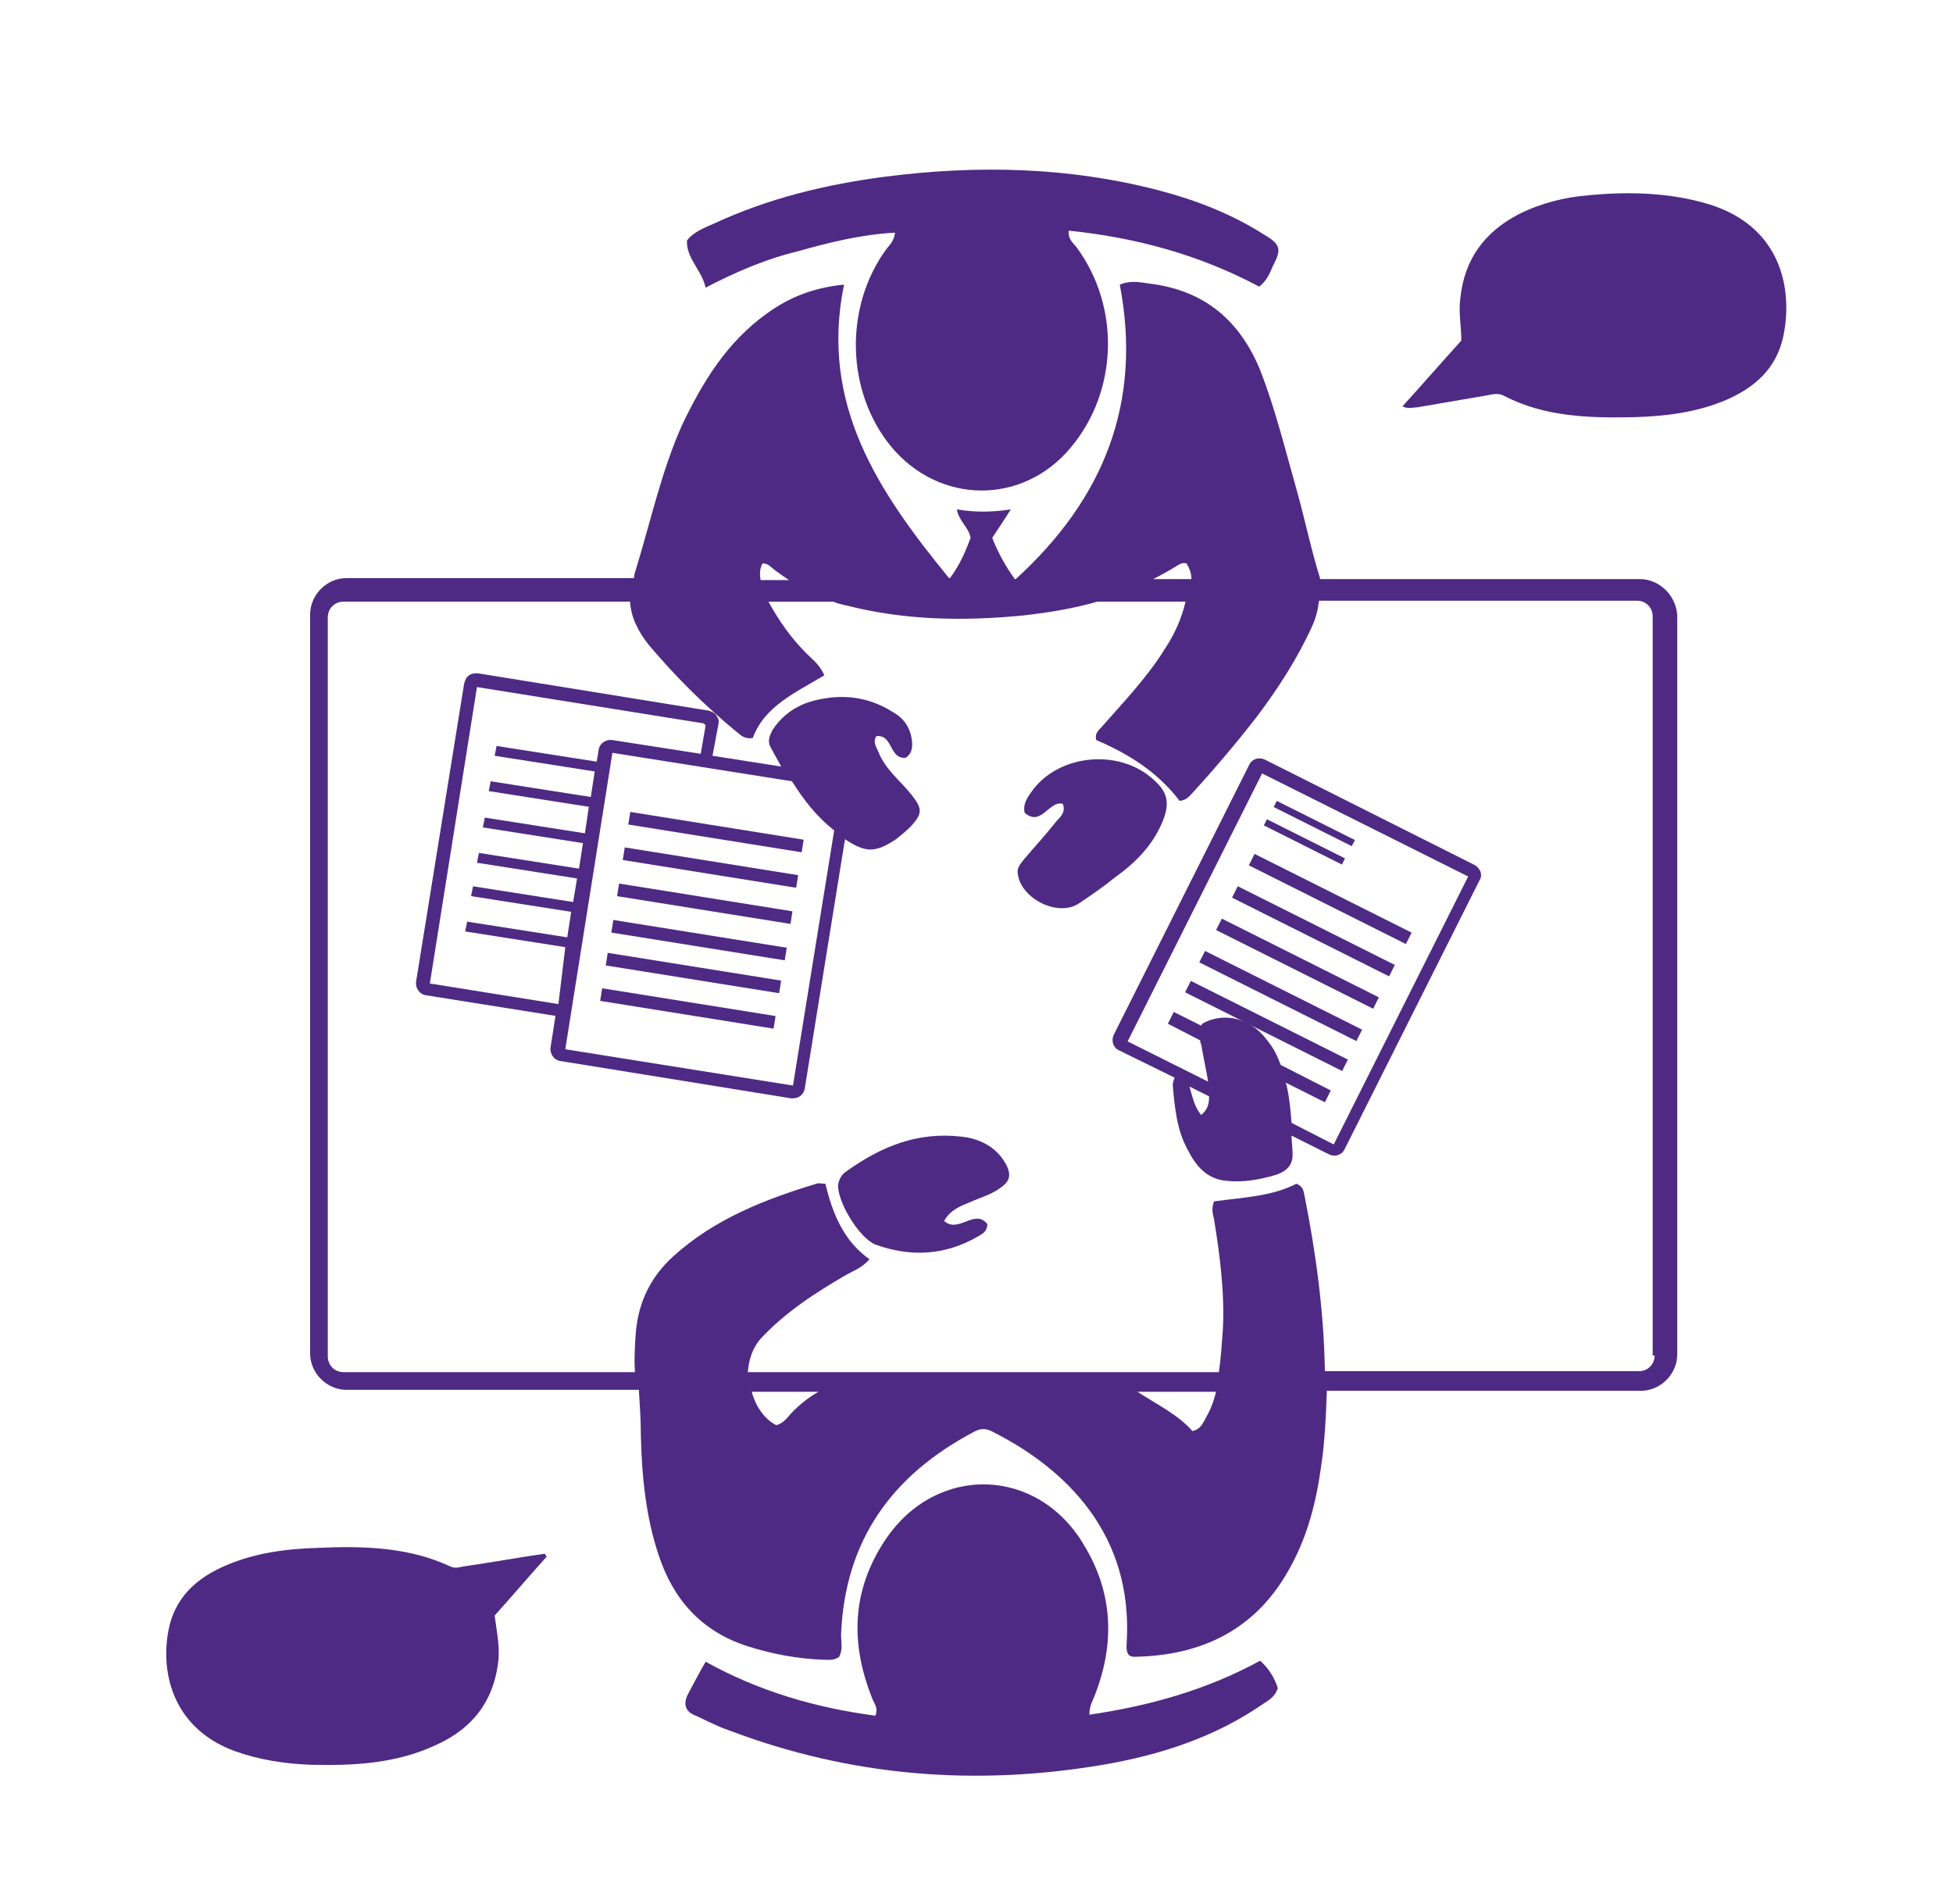 <?xml version="1.0" encoding="utf-8"?>
<!-- Generator: Adobe Illustrator 19.1.0, SVG Export Plug-In . SVG Version: 6.00 Build 0)  -->
<svg version="1.1" id="Layer_1" xmlns="http://www.w3.org/2000/svg" xmlns:xlink="http://www.w3.org/1999/xlink" x="0px" y="0px"
	 viewBox="-290 544 199 194" style="enable-background:new -290 544 199 194;" xml:space="preserve">
<style type="text/css">
	.st0{fill:#4E2A84;}
	.st1{fill:none;}
</style>
<g>
	<path class="st1" d="M-210.9,689.2c0.7-0.2,1.2-0.9,1.7-1.4c0.9-0.8,1.7-1.5,2.7-2h-6.8C-213,687.3-212.2,688.6-210.9,689.2z"/>
	<path class="st1" d="M-168.4,689.7c0.9-0.2,1.1-0.9,1.4-1.4c0.5-0.8,0.8-1.7,1-2.6h-8C-172.1,687.1-169.9,688-168.4,689.7z"/>
	<path class="st1" d="M-242.4,639l0.2-1l10.2,1.6l0.4-2.6l-10.2-1.6l0.2-1l10.2,1.6l0.4-2.4l-10.2-1.6l0.2-1l10.2,1.6l0.4-2.6
		l-10.2-1.6l0.2-1l10.2,1.6l0.4-2.7l-10.2-1.6l0.2-1l10.2,1.6l0.4-2.6l-10.2-1.6l0.2-1l10.2,1.6l0.2-1.2c0.1-0.6,0.7-1.1,1.4-1
		l9,1.4l0.5-2.9l0,0l-0.2-0.2l-23.1-3.7l-4.8,30.2l13.1,2.1l0.9-5.7L-242.4,639z"/>
	<path class="st1" d="M-209.4,623.6l-18.3-2.9l-4.8,30.2l23.2,3.7l4.2-26C-206.8,627.2-208.2,625.5-209.4,623.6z M-211.1,648.6
		l-17.7-2.8l0.2-1.3l17.7,2.8L-211.1,648.6z M-210.5,644.9l-17.7-2.8l0.2-1.3l17.7,2.8L-210.5,644.9z M-209.9,641.5l-17.7-2.8
		l0.2-1.3l17.7,2.8L-209.9,641.5z M-209.4,637.9l-17.7-2.8l0.2-1.3l17.7,2.8L-209.4,637.9z M-208.8,634.2l-17.7-2.8l0.2-1.3
		l17.7,2.8L-208.8,634.2z M-208.2,630.5l-17.7-2.8l0.2-1.3l17.7,2.8L-208.2,630.5z"/>
	<path class="st1" d="M-167.6,657.6c0.7-0.6,0.8-1.2,0.8-1.9l-2-1C-168.4,655.7-168.3,656.7-167.6,657.6z"/>
	<path class="st1" d="M-209.5,603c-0.6-0.4-1.2-0.8-1.8-1.3c-0.2-0.2-0.5-0.4-0.9-0.4c-0.4,0.6-0.3,1.1-0.2,1.7H-209.5z"/>
	<path class="st1" d="M-169.1,601.5c-0.4-0.1-0.7,0-0.9,0.2c-0.8,0.5-1.7,1-2.5,1.4h3.9C-168.6,602.5-168.8,601.9-169.1,601.5z"/>
	<path class="st1" d="M-175.2,650l8.2,4.1c-0.2-1.3-0.5-2.5-0.7-3.8c0-0.1,0-0.3-0.1-0.4l-3.3-1.7l0.6-1.2l2.8,1.4
		c0-0.1,0.1-0.1,0.1-0.2c2.3-1.3,5.1-0.5,6.7,1.8c0.5,0.8,0.9,1.6,1.3,2.4l5.1,2.6l-0.6,1.2l-4-2c0,0.1,0.1,0.2,0.1,0.3
		c0.3,1.2,0.4,2.5,0.5,3.8l4.3,2.2l13.7-27.3l-21-10.5L-175.2,650z M-153.4,653l-16-8l0.6-1.2l16,8L-153.4,653z M-151.9,649.9l-16-8
		l0.6-1.2l16,8L-151.9,649.9z M-150.2,646.6l-16-8l0.6-1.2l16,8L-150.2,646.6z M-148.6,643.3l-16-8l0.6-1.2l16,8L-148.6,643.3z
		 M-146.9,640l-16-8l0.6-1.2l16,8L-146.9,640z M-159.8,625.7l8,4l-0.3,0.7l-8-4L-159.8,625.7z M-160.7,627.6l8,4l-0.3,0.7l-8-4
		L-160.7,627.6z"/>
	<path class="st1" d="M-122.9,605.2h-32.4c-0.1,0.9-0.3,1.7-0.7,2.6c-1.5,3.4-3.5,6.4-5.7,9.3c-2,2.7-4.3,5.3-6.6,7.8
		c-0.2,0.3-0.5,0.5-1.2,0.7c-2.2-2.9-5.3-4.8-8.5-6.2c-0.2-0.9,0.4-1.1,0.7-1.5c2.3-2.5,4.5-4.9,6.3-7.8c0.9-1.5,1.7-3.1,2.1-4.8h-9
		c-2.4,0.7-4.9,1.1-7.5,1.4c-6,0.6-12.1,0.5-18-1c-0.5-0.1-1-0.3-1.4-0.4h-6.6c1,1.9,2.3,3.7,3.9,5.3c0.6,0.6,1.3,1.1,1.8,2.2
		c-2.8,1.8-6.1,3.2-7.3,6.4c-0.9,0.1-1.2-0.3-1.6-0.6c-3.3-2.6-6.3-5.7-9-8.9c-1.1-1.4-1.8-2.8-1.9-4.4h-29.2
		c-0.9,0-1.6,0.7-1.6,1.6v75.3c0,0.9,0.7,1.6,1.6,1.6h29.7c0-1.4,0-2.8,0.1-4.2c0.3-3.1,1.6-5.6,3.8-7.6c4.2-3.7,9.3-5.8,14.6-7.4
		c0.2-0.1,0.4,0,0.9,0c0.7,3,1.8,5.8,4.5,7.7c-0.8,0.8-1.6,1.1-2.4,1.6c-3.2,1.8-6.3,3.8-8.7,6.5c-0.8,0.9-1.2,2.1-1.3,3.4h48
		c0.2-1.4,0.3-2.9,0.4-4.3c0.2-3.8-0.3-7.6-0.9-11.3c-0.1-0.5-0.3-1,0-1.8c2.8-0.3,5.9-0.4,8.4-1.8c0.7,0.3,0.7,0.7,0.8,1.1
		c1.2,6,2,12,2.1,18h32c0.9,0,1.6-0.7,1.6-1.6v-75.3C-121.4,605.9-122.1,605.2-122.9,605.2z M-208,654.9c-0.1,0.6-0.6,1-1.2,1
		c-0.1,0-0.1,0-0.2,0l-23.5-3.8c-0.6-0.1-1.1-0.7-1-1.4l0.5-3.2l-13.2-2.1c-0.6-0.1-1.1-0.7-1-1.4l4.9-30.4c0-0.3,0.2-0.6,0.5-0.8
		c0.3-0.2,0.6-0.3,0.9-0.2l23.5,3.8c0.3,0,0.6,0.2,0.8,0.5c0.2,0.3,0.3,0.6,0.2,0.9l-0.3,1.6l0,0l-0.3,1.6l7,1.1
		c-0.4-0.7-0.8-1.3-1.1-2c-0.3-0.6-0.1-1.2,0.2-1.7c1-1.8,2.7-2.7,4.6-3.1c2.6-0.6,5.3-0.3,7.6,1.2c1,0.7,1.8,1.6,2,2.8
		c0.1,0.7,0.1,1.4-0.6,1.9c-1.7,0.1-1.3-2.4-3-2.2c-0.5,0.6,0,1.1,0.2,1.6c0.7,1.8,2.2,2.9,3.4,4.4c1.1,1.4,1.1,1.9-0.1,3.2
		c-0.4,0.5-0.9,1-1.5,1.3c-2.1,1.4-3.1,1.4-5.2,0c0,0,0,0,0,0L-208,654.9z M-187.9,665c-1,0.7-2.2,1.1-3.3,1.6c-1,0.4-2,0.8-2.6,1.9
		c1.5,1.3,3.1-1.3,4.4,0.3c0.1,0.8-0.5,1-1,1.3c-3.3,1.9-6.8,2.1-10.4,0.8c-1.7-0.6-3.8-4.3-3.8-6.1c0-0.6,0.4-1.1,0.9-1.4
		c3.5-2.5,7.2-4,11.6-3.5c2.1,0.2,3.8,1.2,4.7,3.1C-186.9,663.7-187.1,664.4-187.9,665z M-186.3,633.1c-0.1-0.6,0.2-1,0.6-1.4
		c1.1-1.3,2.3-2.7,3.4-4c0.4-0.4,0.9-0.9,0.6-1.7c-1.4-0.4-2.3,2.5-3.9,0.9c-0.2-1.1,0.4-1.8,0.9-2.4c2.8-3.6,8.7-4.1,12.2-1
		c1.5,1.3,1.7,2.4,1,4.2c-1,2.5-2.8,4.3-4.8,5.9c-1.2,0.9-2.4,1.8-3.6,2.6C-182.1,637.6-185.9,635.8-186.3,633.1z M-139.2,633.7
		l-13.8,27.5c-0.3,0.6-1,0.8-1.6,0.5l-3.8-1.9c0,0.6,0.1,1.1,0.1,1.7c0.1,1.2-0.5,1.9-1.7,2.3c-1.7,0.5-3.4,0.8-5.1,0.6
		c-2-0.2-3.1-1.7-3.9-3.2c-1.1-2-1.3-4.3-1.5-6.5c0-0.3,0-0.5,0.2-0.8l-5.7-2.8c-0.6-0.3-0.8-1-0.5-1.6l13.8-27.5
		c0.3-0.6,1-0.8,1.6-0.5l21.3,10.7C-139.2,632.4-138.9,633.1-139.2,633.7z"/>
	<path class="st0" d="M-139.8,632.1l-21.3-10.7c-0.6-0.3-1.3-0.1-1.6,0.5l-13.8,27.5c-0.3,0.6-0.1,1.3,0.5,1.6l5.7,2.8
		c-0.1,0.2-0.2,0.5-0.2,0.8c0.2,2.2,0.4,4.5,1.5,6.5c0.8,1.6,1.9,3,3.9,3.2c1.7,0.2,3.4-0.1,5.1-0.6c1.2-0.4,1.8-1.1,1.7-2.3
		c0-0.6-0.1-1.1-0.1-1.7l3.8,1.9c0.6,0.3,1.3,0.1,1.6-0.5l13.8-27.5C-138.9,633.1-139.2,632.4-139.8,632.1z M-167.6,657.6
		c-0.7-0.8-0.9-1.9-1.2-2.9l2,1C-166.8,656.4-166.9,657-167.6,657.6z M-154.1,660.6l-4.3-2.2c-0.1-1.3-0.2-2.5-0.5-3.8
		c0-0.1-0.1-0.2-0.1-0.3l4,2l0.6-1.2l-5.1-2.6c-0.3-0.8-0.7-1.7-1.3-2.4c-1.6-2.3-4.4-3.1-6.7-1.8c0,0.1-0.1,0.1-0.1,0.2l-2.8-1.4
		l-0.6,1.2l3.3,1.7c0,0.1,0,0.3,0.1,0.4c0.2,1.3,0.5,2.5,0.7,3.8l-8.2-4.1l13.7-27.3l21,10.5L-154.1,660.6z"/>
	
		<rect x="-163.6" y="634.7" transform="matrix(-0.894 -0.448 0.448 -0.894 -577.351 1134.31)" class="st0" width="17.9" height="1.3"/>
	
		<rect x="-165.2" y="638" transform="matrix(-0.894 -0.448 0.448 -0.894 -581.971 1139.836)" class="st0" width="17.9" height="1.3"/>
	
		<rect x="-166.9" y="641.4" transform="matrix(-0.894 -0.448 0.448 -0.894 -586.638 1145.414)" class="st0" width="17.9" height="1.3"/>
	
		<rect x="-168.5" y="644.7" transform="matrix(-0.894 -0.448 0.448 -0.894 -591.259 1150.94)" class="st0" width="17.9" height="1.3"/>
	
		<rect x="-170.1" y="647.8" transform="matrix(-0.894 -0.448 0.448 -0.894 -595.526 1156.045)" class="st0" width="17.9" height="1.3"/>
	
		<rect x="-160.4" y="627.7" transform="matrix(0.894 0.448 -0.448 0.894 264.703 136.293)" class="st0" width="8.9" height="0.7"/>
	
		<rect x="-161.4" y="629.6" transform="matrix(0.894 0.448 -0.448 0.894 265.445 136.913)" class="st0" width="8.9" height="0.7"/>
	<path class="st0" d="M-208.7,569.6c3.2-0.9,6.4-1.7,9.9-1.9c-0.1,0.9-0.6,1.3-0.9,1.7c-4.3,5.9-4.1,14.5,0.5,20.1
		c4.9,5.9,13.4,6,18.3,0.1c4.8-5.7,5.1-14.3,0.6-20.4c-0.3-0.4-0.9-0.8-0.8-1.7c6.9,0.7,13.4,2.5,19.4,5.7c0.8-0.6,1.1-1.4,1.4-2.1
		c0.9-1.7,0.8-2.2-0.9-3.2c-3.3-2.1-6.9-3.5-10.7-4.5c-9.2-2.4-18.5-2.6-27.9-1.4c-6.1,0.8-11.9,2.2-17.5,4.8
		c-0.9,0.4-2,0.8-2.7,1.7c-0.1,1.8,1.5,3,1.9,4.8C-215,571.7-212,570.4-208.7,569.6z"/>
	<path class="st0" d="M-179,718.7c0-1,0.4-1.5,0.6-2.1c2-5.2,1.8-10.3-1.1-15.1c-4.7-8.1-15.1-8.4-20.3-0.6
		c-3.4,5.1-3.6,10.5-1.3,16.2c0.2,0.5,0.6,0.9,0.3,1.7c-6.1-0.8-11.9-2.5-17.3-5.5c-0.7,1.2-1.2,2.2-1.8,3.3c-0.5,1-0.3,1.8,0.8,2.2
		c1.1,0.5,2.2,1.1,3.4,1.5c12.4,4.7,25.1,5.7,38.1,3.5c5.8-1,11.4-2.8,16.3-6.2c0.6-0.4,1.2-0.7,1.5-1.6c-0.3-1-0.9-2-1.8-2.8
		C-167.1,716.2-172.9,717.8-179,718.7z"/>
	<path class="st0" d="M-203.9,629.5c2.1,1.4,3.1,1.4,5.2,0c0.5-0.4,1-0.8,1.5-1.3c1.2-1.3,1.2-1.8,0.1-3.2c-1.1-1.4-2.7-2.6-3.4-4.4
		c-0.2-0.5-0.6-1-0.2-1.6c1.7-0.2,1.3,2.4,3,2.2c0.7-0.5,0.7-1.2,0.6-1.9c-0.2-1.3-0.9-2.2-2-2.8c-2.4-1.5-5-1.8-7.6-1.2
		c-1.9,0.4-3.5,1.4-4.6,3.1c-0.3,0.6-0.5,1.1-0.2,1.7c0.4,0.7,0.7,1.3,1.1,2l-7-1.1l0.3-1.6l0,0l0.3-1.6c0.1-0.3,0-0.6-0.2-0.9
		c-0.2-0.3-0.5-0.4-0.8-0.5l-23.5-3.8c-0.3,0-0.6,0-0.9,0.2c-0.3,0.2-0.4,0.5-0.5,0.8l-4.9,30.4c-0.1,0.6,0.3,1.3,1,1.4l13.2,2.1
		l-0.5,3.2c-0.1,0.6,0.3,1.3,1,1.4l23.5,3.8c0.1,0,0.1,0,0.2,0c0.6,0,1.1-0.4,1.2-1L-203.9,629.5
		C-203.9,629.5-203.9,629.5-203.9,629.5z M-233.1,646.3l-13.1-2.1l4.8-30.2l23.1,3.7l0.2,0.2l0,0l-0.5,2.9l-9-1.4
		c-0.6-0.1-1.3,0.3-1.4,1l-0.2,1.2l-10.2-1.6l-0.2,1l10.2,1.6l-0.4,2.6l-10.2-1.6l-0.2,1l10.2,1.6l-0.4,2.7l-10.2-1.6l-0.2,1
		l10.2,1.6l-0.4,2.6l-10.2-1.6l-0.2,1l10.2,1.6l-0.4,2.4l-10.2-1.6l-0.2,1l10.2,1.6l-0.4,2.6l-10.2-1.6l-0.2,1l10.2,1.6
		L-233.1,646.3z M-209.2,654.6l-23.2-3.7l4.8-30.2l18.3,2.9c1.2,1.9,2.5,3.6,4.3,5L-209.2,654.6z"/>
	<path class="st0" d="M-171.5,627.6c0.7-1.8,0.5-2.9-1-4.2c-3.4-3.1-9.4-2.6-12.2,1c-0.5,0.7-1.1,1.4-0.9,2.4
		c1.7,1.5,2.5-1.3,3.9-0.9c0.3,0.8-0.2,1.3-0.6,1.7c-1.1,1.4-2.3,2.7-3.4,4c-0.3,0.4-0.7,0.8-0.6,1.4c0.3,2.6,4.2,4.5,6.3,3
		c1.2-0.8,2.5-1.7,3.6-2.6C-174.3,631.9-172.5,630.1-171.5,627.6z"/>
	<path class="st0" d="M-192.1,659.8c-4.4-0.5-8.1,1-11.6,3.5c-0.5,0.3-0.8,0.8-0.9,1.4c-0.1,1.7,2.1,5.4,3.8,6.1
		c3.6,1.3,7.1,1.1,10.4-0.8c0.5-0.3,1-0.5,1-1.3c-1.3-1.6-2.9,1-4.4-0.3c0.6-1.1,1.6-1.5,2.6-1.9c1.1-0.5,2.3-0.8,3.3-1.6
		c0.8-0.6,0.9-1.2,0.5-2.1C-188.3,661-190,660-192.1,659.8z"/>
	<path class="st0" d="M-122.9,603h-32.6c0,0,0,0,0-0.1c-0.9-2.9-1.5-5.8-2.3-8.7c-1.2-4.2-2.2-8.4-3.8-12.5
		c-2.1-5.1-5.7-8.1-11.2-8.8c-0.9-0.1-1.9-0.4-3.1,0.1c2.3,12-1.6,21.8-10.6,30h-0.1c-1-1.4-1.7-2.7-2.3-4.2
		c0.6-0.9,1.2-1.8,1.9-2.9c-2,0.3-3.7,0.3-5.5,0c0.2,1.2,1.2,1.8,1.4,2.9c-0.5,1.3-1,2.6-2.1,4.1h-0.1c-7.2-8.8-13.2-17.7-10.7-29.9
		c-3.1,0.3-5.6,1.3-7.8,2.9c-4.1,2.9-6.6,7-8.7,11.4c-2.1,4.7-3.2,9.8-4.7,14.7c-0.1,0.3-0.2,0.6-0.2,0.9h-29.3
		c-2,0-3.7,1.7-3.7,3.7v75.3c0,2,1.7,3.7,3.7,3.7h29.8c0.1,1.6,0.2,3.2,0.2,4.7c0.1,4.1,0.5,8.2,1.8,12.1c1.5,4.6,4.4,7.8,9,9.3
		c2.5,0.8,5.1,1.3,7.8,1.4c0.5,0,1.1,0.1,1.6-0.3c0.4-0.7,0.2-1.5,0.2-2.3c0.4-9.6,5.2-16.2,13.5-20.6c0.7-0.4,1.3-0.4,2,0
		c7.5,3.8,14.3,10.5,13.6,21.5c0,0.4-0.1,0.9,0.3,1.3c0.1,0,0.3,0.1,0.4,0.1c7-0.1,12.5-2.8,15.9-9c1.8-3.2,2.7-6.7,3.2-10.3
		c0.4-2.6,0.5-5.2,0.6-7.8h32c2,0,3.7-1.7,3.7-3.7v-75.3C-119.2,604.7-120.9,603-122.9,603z M-170,601.6c0.2-0.1,0.4-0.3,0.9-0.2
		c0.3,0.5,0.5,1,0.5,1.6h-3.9C-171.7,602.6-170.8,602.1-170,601.6z M-212.3,601.4c0.4,0,0.7,0.2,0.9,0.4c0.6,0.5,1.2,0.9,1.8,1.3
		h-2.9C-212.6,602.5-212.6,601.9-212.3,601.4z M-209.2,687.8c-0.5,0.5-0.9,1.2-1.7,1.4c-1.2-0.6-2.1-1.9-2.5-3.4h6.8
		C-207.5,686.3-208.4,687-209.2,687.8z M-167.1,688.4c-0.3,0.5-0.5,1.2-1.4,1.4c-1.5-1.7-3.6-2.7-5.6-4h8
		C-166.3,686.7-166.6,687.5-167.1,688.4z M-121.4,682.1c0,0.9-0.7,1.6-1.6,1.6h-32c-0.1-6-0.9-12-2.1-18c-0.1-0.4-0.1-0.8-0.8-1.1
		c-2.5,1.3-5.5,1.4-8.4,1.8c-0.3,0.8-0.1,1.3,0,1.8c0.6,3.7,1.1,7.5,0.9,11.3c-0.1,1.4-0.2,2.9-0.4,4.3h-48c0.1-1.3,0.5-2.5,1.3-3.4
		c2.5-2.7,5.6-4.7,8.7-6.5c0.7-0.4,1.6-0.7,2.4-1.6c-2.7-1.9-3.8-4.8-4.5-7.7c-0.5,0-0.7-0.1-0.9,0c-5.3,1.6-10.4,3.6-14.6,7.4
		c-2.2,2-3.5,4.5-3.8,7.6c-0.1,1.4-0.2,2.8-0.1,4.2h-29.7c-0.9,0-1.6-0.7-1.6-1.6v-75.3c0-0.9,0.7-1.6,1.6-1.6h29.2
		c0.1,1.6,0.8,3,1.9,4.4c2.7,3.2,5.7,6.2,9,8.9c0.4,0.3,0.7,0.7,1.6,0.6c1.2-3.3,4.5-4.7,7.3-6.4c-0.5-1.1-1.2-1.6-1.8-2.2
		c-1.6-1.6-2.8-3.3-3.9-5.3h6.6c0.5,0.2,0.9,0.3,1.4,0.4c5.9,1.5,11.9,1.6,18,1c2.6-0.3,5.1-0.7,7.5-1.4h9c-0.4,1.7-1.1,3.3-2.1,4.8
		c-1.8,2.9-4.1,5.3-6.3,7.8c-0.3,0.4-0.9,0.7-0.7,1.5c3.3,1.4,6.3,3.3,8.5,6.2c0.7-0.1,0.9-0.4,1.2-0.7c2.3-2.5,4.5-5.1,6.6-7.8
		c2.2-2.9,4.2-6,5.7-9.3c0.4-0.9,0.6-1.7,0.7-2.6h32.4c0.9,0,1.6,0.7,1.6,1.6V682.1z"/>
	
		<rect x="-225.8" y="627.8" transform="matrix(-0.987 -0.158 0.158 -0.987 -530.373 1214.796)" class="st0" width="17.9" height="1.3"/>
	
		<rect x="-226.4" y="631.5" transform="matrix(-0.987 -0.158 0.158 -0.987 -532.112 1221.967)" class="st0" width="17.9" height="1.3"/>
	
		<rect x="-227" y="635.2" transform="matrix(-0.987 -0.158 0.158 -0.987 -533.868 1229.207)" class="st0" width="17.9" height="1.3"/>
	
		<rect x="-227.6" y="638.8" transform="matrix(-0.987 -0.158 0.158 -0.987 -535.612 1236.376)" class="st0" width="17.9" height="1.3"/>
	
		<rect x="-228.1" y="642.2" transform="matrix(-0.987 -0.158 0.158 -0.987 -537.215 1243.002)" class="st0" width="17.9" height="1.3"/>
	
		<rect x="-228.7" y="645.9" transform="matrix(-0.987 -0.158 0.158 -0.987 -538.958 1250.17)" class="st0" width="17.9" height="1.3"/>
	<path class="st0" d="M-115.9,564.8c-4-1.2-8.2-1.3-12.3-0.9c-2.4,0.2-4.8,0.8-7,1.9c-3.5,1.8-5.6,4.6-6,8.6
		c-0.2,1.4,0.1,2.8,0.1,4.3c-2,2.2-3.9,4.4-6,6.7c0.6,0.3,1.1,0.1,1.5,0.1c2.3-0.4,4.7-0.8,7-1.2c0.6-0.1,1.2-0.3,1.8,0
		c4.2,2.2,8.8,2.3,13.4,2.2c3.2-0.1,6.4-0.5,9.4-1.8c2.9-1.3,5-3.2,5.7-6.4C-107.3,573.6-108.4,567.1-115.9,564.8z"/>
	<path class="st0" d="M-234.5,702.3c-2.8,0.4-5.5,0.9-8.3,1.3c-0.4,0.1-0.9,0.2-1.3,0c-4.3-2-8.9-2.1-13.5-1.9
		c-3.2,0.1-6.4,0.5-9.4,1.8c-2.8,1.2-4.9,3-5.7,6c-1.1,4.5,0.1,10.5,6.6,12.9c2.5,0.9,5.1,1.3,7.8,1.4c4.3,0.1,8.6-0.1,12.7-2
		c3.8-1.7,6-4.6,6.4-8.8c0.1-1.5-0.2-2.9-0.4-4.4c1.8-2,3.5-4,5.3-6C-234.3,702.6-234.4,702.4-234.5,702.3z"/>
</g>
</svg>
